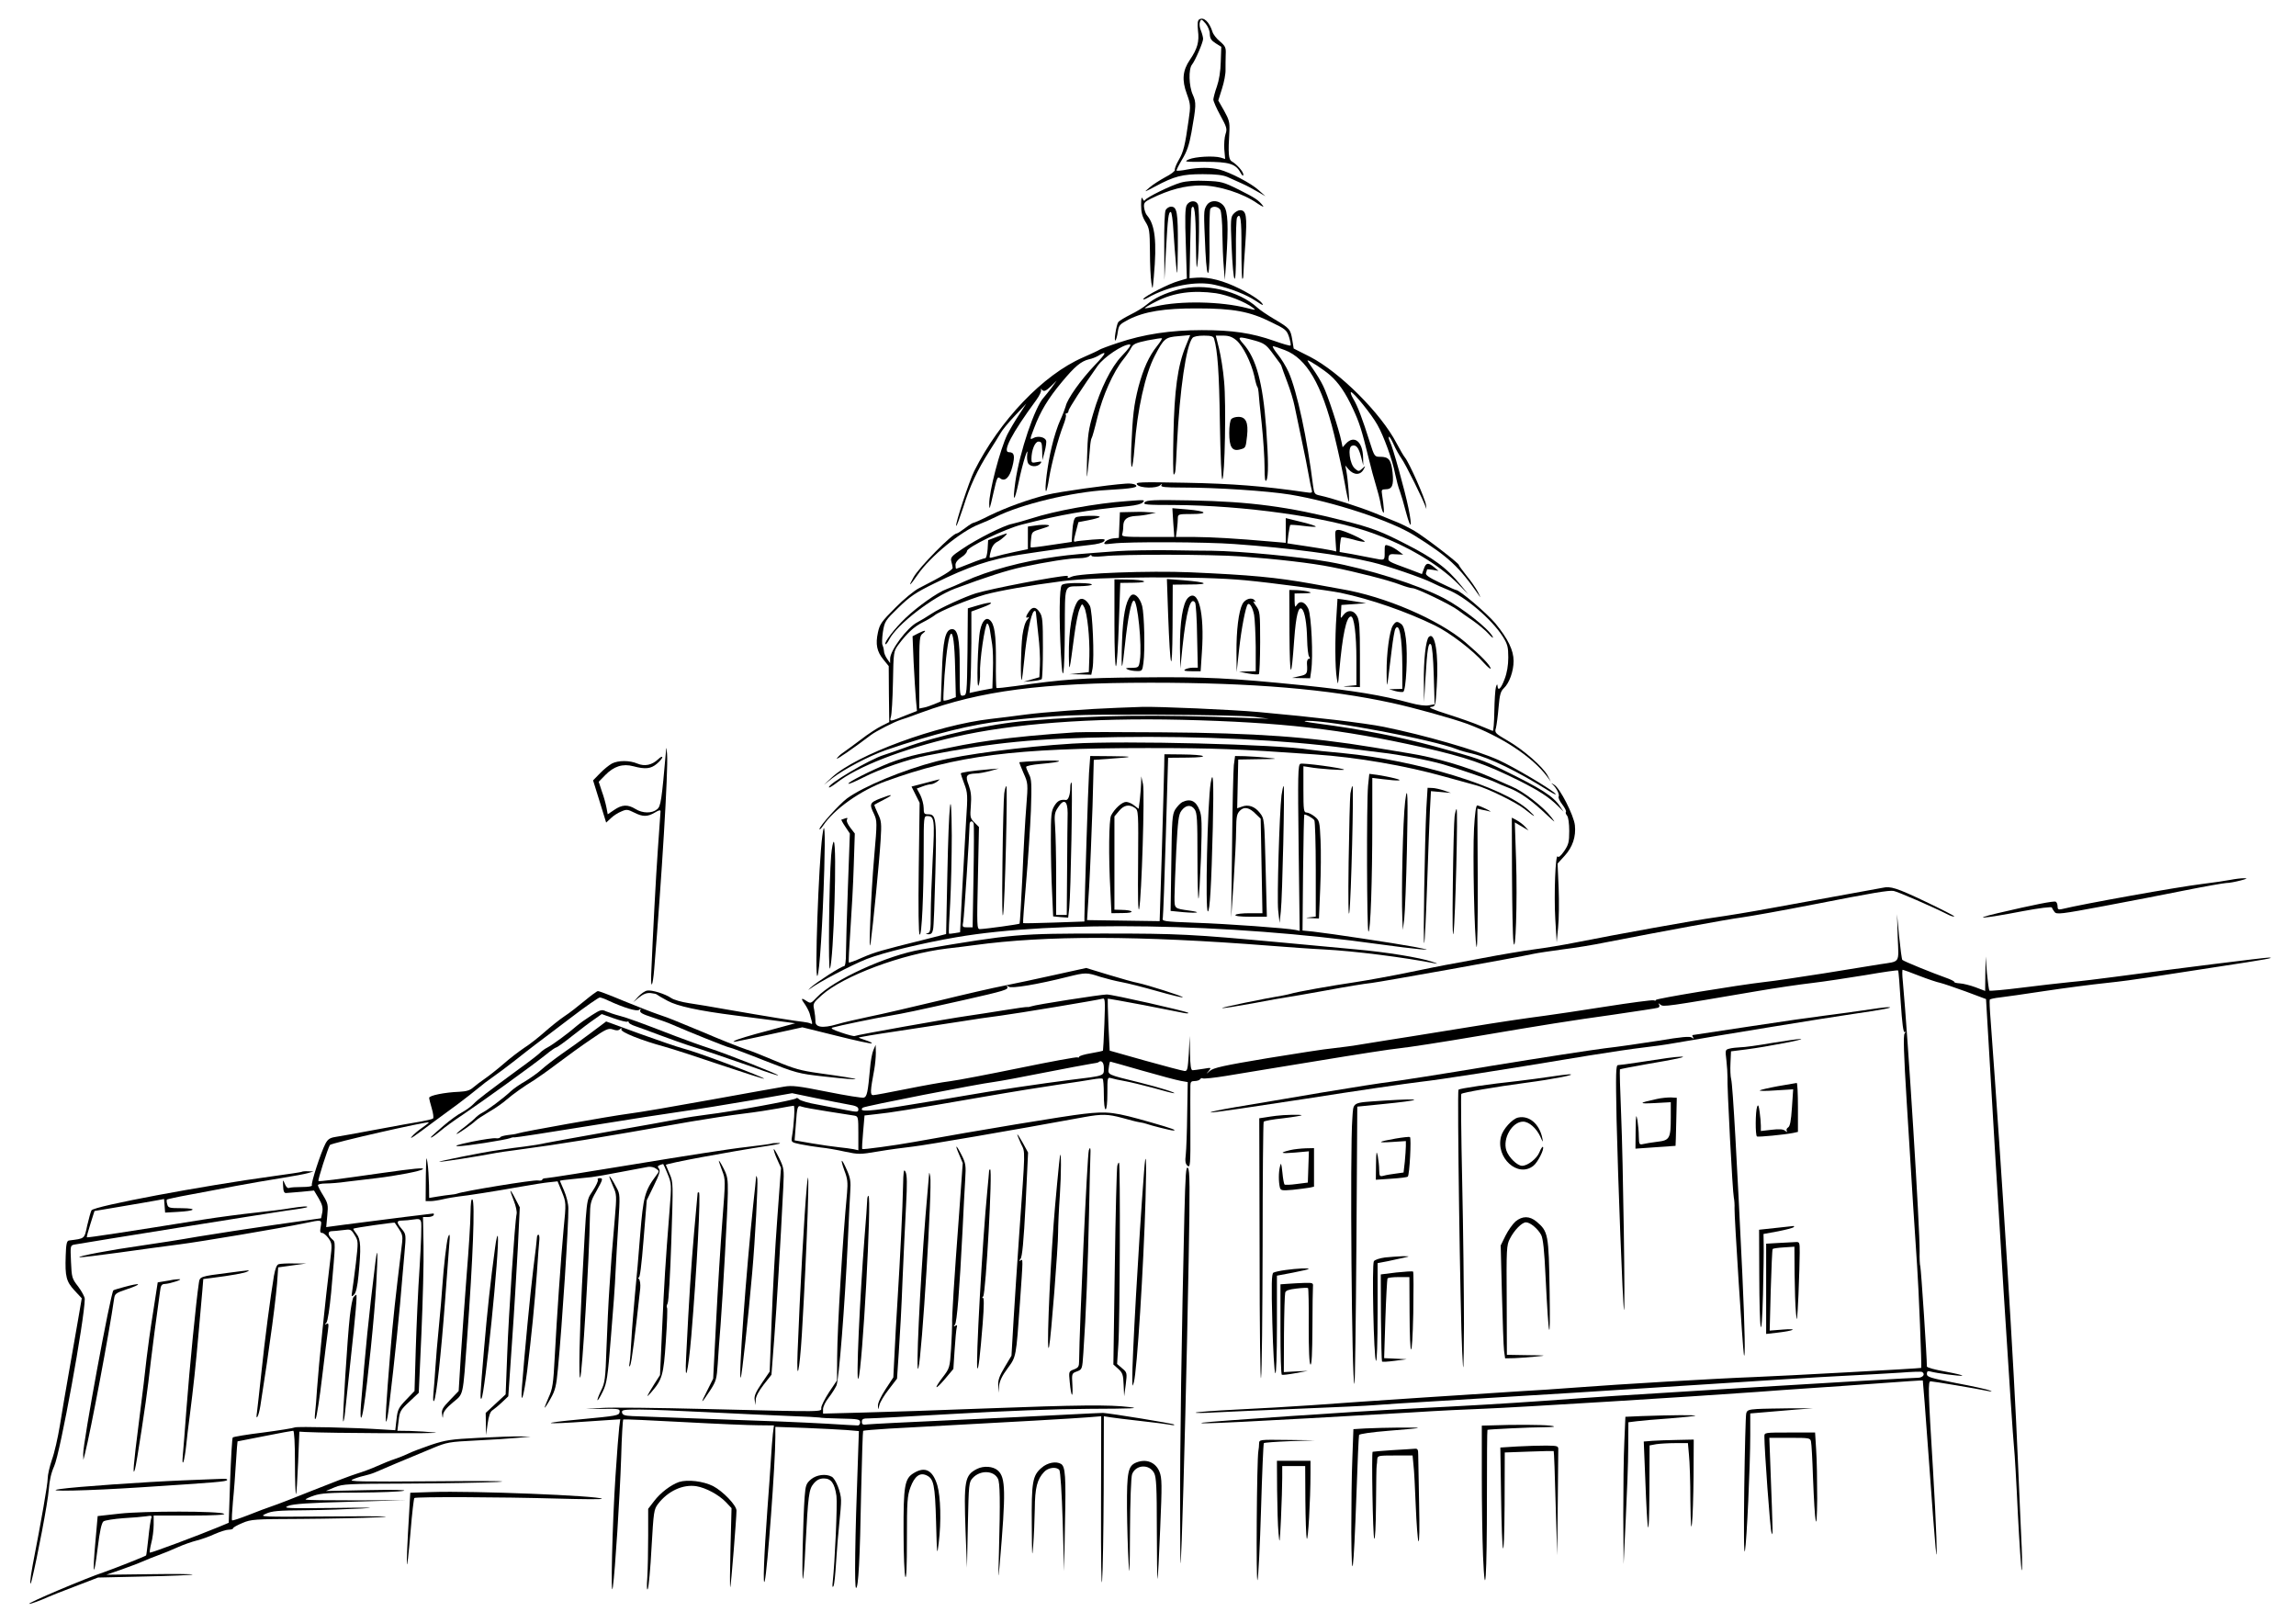 <svg version="1.0" xmlns="http://www.w3.org/2000/svg" width="1300" height="919" viewBox="0 0 1300 919" preserveAspectRatio="xMidYMid meet"><g transform="translate(0,919) scale(.1,-.1)"><path d="M6790 9080 c-9 -6 -11 -23 -7 -63 8 -63 -3 -103 -46 -166 -41 -60 -46 -115 -17 -193 21 -58 22 -67 10 -148 -20 -143 -29 -180 -56 -226 -14 -24 -24 -49 -22 -56 2 -6 -22 -25 -54 -41 -31 -17 -72 -43 -90 -59 -33 -28 -32 -28 32 6 110 59 154 70 270 70 75 0 115 -5 140 -16 19 -9 55 -25 80 -36 25 -11 65 -32 90 -47 l45 -26 -39 35 c-43 39 -158 99 -221 116 -51 13 -118 13 -185 0 -29 -6 -55 -8 -58 -6 -2 3 12 31 31 63 27 44 40 81 53 153 27 153 28 168 8 213 -23 50 -25 146 -5 171 18 22 63 126 63 146 0 8 -5 29 -12 46 -8 17 -10 40 -6 50 7 18 9 17 32 -9 14 -17 24 -41 24 -60 1 -25 8 -36 33 -52 l32 -20 -3 -85 c-1 -53 -10 -106 -22 -140 -11 -30 -19 -63 -20 -73 0 -10 18 -51 40 -91 36 -66 39 -76 29 -105 -6 -18 -9 -57 -7 -86 l5 -55 -26 8 c-41 11 -143 5 -179 -10 -31 -14 -25 -15 90 -14 137 0 175 -11 202 -62 10 -17 15 -21 16 -11 0 17 -35 57 -65 75 -19 10 -22 44 -14 174 2 47 -2 63 -30 113 l-33 58 21 67 c12 37 21 85 20 107 0 22 0 60 1 85 2 40 -1 48 -32 75 -20 16 -39 41 -43 55 -18 56 -49 86 -75 70z"/><path d="M6685 8156 c-56 -16 -191 -82 -202 -99 -4 -7 -9 -3 -14 9 -5 12 -8 0 -8 -36 0 -41 6 -65 24 -95 23 -37 25 -50 26 -170 0 -71 4 -150 8 -175 7 -44 7 -43 14 34 18 199 7 293 -38 346 -8 8 -15 29 -17 45 -3 26 2 32 38 50 105 52 194 75 284 75 100 0 238 -44 320 -102 27 -18 39 -23 30 -12 -25 32 -42 43 -137 91 -87 43 -99 46 -185 49 -60 3 -111 -1 -143 -10z"/><path d="M6719 8028 c-9 -16 -10 -75 -5 -219 l6 -196 -47 -14 c-52 -14 -189 -84 -199 -101 -4 -6 6 -4 22 5 123 69 279 99 384 74 89 -20 176 -55 228 -89 23 -16 42 -27 42 -24 0 15 -54 53 -130 91 -92 46 -176 68 -243 63 l-42 -3 4 195 c2 107 5 198 8 203 16 27 23 -28 24 -191 2 -135 4 -170 9 -127 10 74 12 302 4 333 -8 30 -49 30 -65 0z"/><path d="M6830 8024 c-15 -27 -15 -32 -5 -254 10 -199 27 -150 23 65 -1 88 1 166 5 173 12 18 45 14 57 -7 5 -11 11 -71 11 -133 1 -62 4 -147 8 -188 l6 -75 8 109 c13 199 10 280 -14 310 -28 36 -80 36 -99 0z"/><path d="M6600 8001 c-6 -12 -9 -94 -8 -208 l1 -188 9 170 c10 184 14 215 27 215 5 0 12 -48 15 -107 4 -60 10 -146 15 -193 7 -75 8 -63 10 103 1 195 -4 227 -39 227 -11 0 -24 -9 -30 -19z"/><path d="M6985 7980 c-17 -18 -18 -34 -12 -178 10 -234 26 -259 25 -37 -1 100 2 186 6 193 20 33 26 -11 25 -170 0 -93 2 -172 5 -176 3 -3 6 7 6 21 0 15 5 94 11 176 11 158 6 191 -30 191 -10 0 -26 -9 -36 -20z"/><path d="M6673 7551 c-81 -22 -137 -49 -181 -86 -17 -15 -58 -40 -91 -56 -32 -16 -63 -35 -69 -42 -11 -14 -27 -115 -16 -104 4 4 10 26 13 48 6 38 10 43 61 70 89 45 201 64 390 63 202 0 296 -17 418 -78 81 -39 88 -45 101 -85 7 -23 11 -44 8 -47 -3 -3 -44 9 -92 26 -128 45 -237 61 -410 61 -176 0 -330 -23 -475 -72 -52 -17 -99 -35 -105 -39 -5 -4 -48 -24 -94 -44 -225 -98 -471 -356 -615 -643 -29 -58 -109 -303 -102 -310 3 -3 20 45 40 105 38 122 80 211 148 318 25 39 53 84 62 100 8 16 45 61 81 99 l66 70 -41 -63 c-23 -34 -52 -84 -66 -111 -41 -83 -105 -327 -103 -396 1 -35 2 -32 24 65 20 88 23 94 38 82 27 -21 54 5 69 66 16 62 11 82 -19 82 -40 0 16 107 155 296 18 25 30 50 26 57 -5 9 -3 8 7 -1 10 -10 20 -6 48 20 l34 33 -29 -40 c-16 -21 -36 -46 -44 -55 -50 -52 -137 -309 -161 -477 -17 -121 -6 -121 19 -1 22 106 57 217 48 153 -2 -16 0 -38 5 -47 12 -22 52 -23 69 -3 11 13 8 14 -19 9 -28 -6 -31 -4 -31 17 0 50 20 99 40 99 17 0 20 -7 21 -52 l1 -53 13 49 c7 26 11 55 8 62 -7 20 -47 28 -72 14 -21 -11 -21 -9 4 56 36 96 79 167 157 261 74 89 109 118 154 129 16 3 38 12 49 18 56 34 51 19 -16 -51 -80 -84 -156 -191 -165 -233 -4 -14 -17 -49 -31 -79 -14 -30 -36 -97 -48 -150 -23 -93 -43 -251 -32 -251 3 0 11 33 17 73 14 85 52 226 80 298 11 28 18 55 15 60 -4 5 -1 9 4 9 6 0 11 7 11 14 0 12 82 138 165 255 36 50 142 121 181 121 12 0 -2 -21 -45 -66 -60 -63 -120 -184 -161 -324 -27 -91 -32 -124 -35 -250 -3 -123 -2 -133 5 -65 5 44 10 100 12 125 2 25 6 47 9 50 3 3 18 56 33 119 29 120 89 255 146 326 18 22 38 52 45 66 12 22 26 28 92 42 43 8 80 14 82 12 2 -2 -10 -22 -27 -43 -47 -59 -78 -128 -106 -232 -26 -103 -33 -160 -41 -350 -5 -143 8 -135 19 10 15 209 60 411 114 515 52 100 60 106 135 112 l66 6 -26 -64 c-45 -110 -64 -249 -69 -504 -3 -126 -2 -226 2 -222 10 10 10 9 18 172 16 311 52 559 88 602 6 8 32 13 64 13 41 0 54 -4 58 -17 20 -67 29 -189 33 -476 3 -185 9 -325 14 -320 14 14 22 427 10 553 -5 63 -19 148 -29 188 l-18 72 42 0 c32 0 51 -7 75 -27 37 -32 83 -124 101 -202 6 -31 14 -58 17 -61 3 -3 6 -16 7 -30 1 -14 8 -95 18 -180 9 -85 16 -195 16 -245 0 -62 3 -85 10 -75 13 20 12 119 -1 299 -19 255 -56 392 -129 474 -38 43 -30 45 65 19 50 -14 64 -24 93 -62 18 -25 39 -52 45 -61 7 -8 13 -20 14 -25 1 -5 16 -45 32 -88 17 -44 35 -105 41 -135 6 -31 24 -117 40 -191 16 -74 34 -164 40 -200 6 -36 14 -73 17 -84 5 -17 1 -18 -38 -12 -233 34 -410 48 -674 53 -267 5 -289 4 -276 -11 16 -20 110 -22 130 -3 11 10 13 10 7 0 -6 -10 20 -13 116 -13 198 0 483 -19 613 -40 247 -41 568 -147 703 -231 194 -121 253 -176 370 -345 7 -11 3 0 -9 23 -12 23 -42 66 -66 95 -23 29 -43 56 -43 60 0 10 -198 162 -255 195 -28 16 -70 37 -95 47 -25 10 -83 34 -130 53 -82 33 -241 84 -307 98 -29 6 -32 10 -38 53 -33 267 -91 538 -139 646 -14 31 -42 77 -62 101 -20 25 -32 45 -26 45 6 0 36 -10 67 -22 123 -47 209 -194 279 -478 25 -102 52 -228 61 -280 9 -52 19 -97 22 -100 6 -5 -5 127 -14 175 l-6 30 19 -22 c30 -34 67 -34 85 0 12 21 11 22 -8 4 -19 -17 -21 -17 -41 0 -30 25 -42 120 -18 129 24 9 39 -9 53 -64 l12 -47 -1 45 c-2 90 -50 129 -97 79 l-19 -21 -7 34 c-13 65 -78 264 -103 313 -13 28 -40 71 -59 98 -19 26 -32 47 -29 47 11 0 90 -52 126 -83 49 -43 88 -99 131 -192 36 -78 48 -114 90 -285 11 -47 29 -112 39 -145 10 -33 22 -78 26 -100 3 -22 10 -47 15 -55 8 -14 6 25 -6 103 -4 23 -1 27 19 27 39 0 48 22 41 94 -8 73 -21 90 -70 90 -32 0 -33 1 -60 86 -40 127 -68 202 -93 243 -12 20 -17 37 -12 37 14 0 117 -127 149 -185 36 -63 86 -201 101 -280 7 -33 18 -76 26 -95 7 -19 23 -73 35 -120 28 -104 37 -90 14 23 -20 99 -89 347 -105 377 -6 12 -9 24 -6 27 3 4 15 -16 27 -43 12 -27 32 -62 44 -79 23 -31 129 -245 139 -280 3 -11 3 -4 0 17 -5 36 -95 239 -119 268 -7 8 -28 44 -47 80 -89 171 -322 403 -490 490 l-93 47 -8 49 c-10 61 -15 66 -101 117 -39 23 -82 52 -96 65 -105 97 -302 142 -447 103z m212 -21 c66 -10 166 -49 210 -83 18 -14 15 -14 -35 -1 -146 38 -377 42 -515 10 -33 -8 -61 -13 -63 -11 -2 2 28 20 66 39 99 50 207 64 337 46z"/><path d="M6972 6818 c-7 -7 -12 -40 -12 -79 0 -79 16 -105 59 -94 35 9 34 8 42 78 8 75 -7 107 -49 107 -16 0 -33 -5 -40 -12z"/><path d="M6375 6452 c-103 -7 -378 -46 -447 -63 -107 -27 -229 -71 -326 -118 -45 -23 -86 -41 -91 -41 -4 0 -25 -13 -47 -30 -21 -16 -42 -30 -47 -30 -25 -1 -214 -192 -245 -249 -32 -57 -22 -51 23 14 70 103 247 248 349 287 26 10 69 29 95 42 141 71 432 141 631 152 144 8 179 15 159 29 -8 6 -32 9 -54 7z"/><path d="M6380 6353 c-171 -12 -408 -55 -540 -98 -41 -13 -91 -27 -110 -31 -47 -9 -200 -86 -282 -142 -59 -39 -67 -48 -62 -69 4 -13 7 -30 8 -37 1 -13 -59 -49 -189 -115 -28 -14 -88 -63 -136 -112 -77 -77 -88 -92 -98 -139 -15 -68 -6 -109 31 -154 l30 -37 1 -158 2 -159 -44 -22 c-23 -11 -77 -46 -118 -78 -42 -31 -87 -65 -101 -74 -14 -9 -29 -24 -34 -32 -7 -12 92 56 192 132 30 23 135 76 170 87 14 4 66 22 116 41 335 123 684 169 1299 169 577 0 1006 -36 1368 -115 128 -28 339 -87 422 -117 197 -73 369 -186 454 -298 l22 -30 -18 34 c-27 50 -138 147 -225 197 -74 43 -76 46 -68 73 4 16 11 68 15 117 6 72 12 91 30 108 31 29 55 97 55 154 0 61 -32 126 -104 214 -48 57 -202 188 -222 188 -4 0 -45 18 -91 41 -63 30 -83 44 -79 55 3 9 6 17 6 20 0 2 15 1 33 -2 l32 -6 -25 21 c-34 28 -46 26 -58 -9 l-11 -30 -68 26 c-125 46 -124 45 -121 68 3 18 9 21 43 18 l40 -2 -25 19 c-14 11 -37 25 -52 30 -28 10 -28 10 -28 -35 0 -49 3 -48 -71 -33 -30 6 -83 16 -119 23 l-65 11 2 39 c2 22 5 41 8 44 2 3 32 -3 66 -12 33 -10 63 -15 66 -13 7 8 -122 67 -147 67 -21 0 -22 -3 -18 -61 l4 -61 -25 6 c-14 3 -77 14 -139 23 l-113 17 6 51 c4 27 9 52 10 53 2 2 35 0 74 -5 39 -5 71 -7 71 -4 0 4 -38 16 -85 27 l-85 21 0 -70 0 -70 -82 7 c-205 18 -331 25 -431 26 l-109 0 6 43 c3 23 5 52 5 65 1 21 5 22 78 22 101 0 85 17 -26 26 l-83 7 5 -81 6 -82 -151 0 c-133 0 -149 2 -144 16 3 9 6 28 6 44 0 39 20 56 71 59 24 1 60 6 79 11 l35 8 -40 2 c-41 3 -51 3 -122 1 l-42 -1 -3 -72 -3 -73 -32 -3 c-17 -2 -37 -10 -45 -19 -12 -15 -8 -16 43 -10 88 11 530 9 689 -3 309 -22 604 -61 775 -102 94 -22 288 -89 344 -117 21 -11 60 -28 87 -39 97 -37 251 -168 313 -266 27 -43 31 -59 31 -118 0 -44 -7 -87 -21 -123 -20 -54 -38 -71 -40 -37 -1 11 -4 9 -9 -8 -4 -14 -8 -76 -9 -138 -1 -63 -5 -112 -9 -110 -4 2 -37 15 -73 30 -35 15 -118 44 -184 65 -82 26 -112 39 -93 41 26 3 26 3 33 116 12 182 -10 314 -45 280 -17 -17 -30 -133 -28 -259 l1 -110 8 135 c10 169 17 206 31 192 7 -7 13 -75 16 -175 l5 -164 -32 -6 c-20 -4 -60 1 -104 13 -161 44 -326 71 -607 100 -418 42 -551 49 -930 45 -326 -3 -425 -10 -700 -49 -57 -8 -106 -13 -108 -11 -2 2 -4 70 -3 151 1 153 -8 212 -35 234 -21 18 -43 -5 -54 -56 -14 -62 -22 -344 -9 -314 5 14 9 43 8 65 -4 68 28 285 41 285 5 0 12 -17 15 -37 3 -21 9 -58 13 -83 4 -25 6 -91 4 -146 l-3 -101 -32 -6 c-18 -3 -47 -9 -65 -13 l-32 -7 4 54 c3 30 5 133 6 230 l0 177 62 23 c76 28 61 37 -21 13 l-61 -18 -2 -246 c-3 -239 -4 -245 -24 -248 -20 -3 -20 1 -20 150 1 175 -11 231 -47 226 -35 -5 -48 -65 -54 -246 l-6 -163 -36 -15 c-20 -8 -47 -18 -61 -20 l-25 -5 0 205 c0 193 1 206 20 220 26 20 12 20 -27 0 l-31 -16 6 -147 c4 -80 10 -175 13 -211 l6 -65 -59 -23 c-96 -39 -97 -39 -89 -11 5 13 10 102 12 198 3 170 4 174 30 210 50 67 89 103 139 128 28 14 57 32 66 39 26 23 195 92 287 118 81 22 244 51 437 76 200 26 786 29 1035 5 150 -14 470 -57 540 -71 171 -36 373 -106 535 -185 84 -41 213 -139 277 -212 21 -23 38 -37 38 -32 -1 18 -53 72 -143 149 -152 129 -456 260 -702 301 -44 8 -118 21 -165 30 -207 37 -349 50 -690 65 -231 10 -633 -5 -673 -25 -15 -7 -25 -9 -22 -4 4 5 1 9 -4 9 -52 0 -432 -73 -516 -99 -61 -19 -202 -83 -250 -115 -27 -18 -64 -40 -81 -49 -57 -29 -154 -159 -154 -206 l0 -25 -17 24 c-10 14 -18 34 -18 45 -1 12 -5 26 -8 33 -4 6 -3 39 2 74 10 61 13 65 88 138 66 64 97 85 203 137 195 96 317 137 485 163 122 19 336 49 397 55 40 4 72 12 79 21 11 13 3 14 -67 9 -43 -4 -85 -8 -91 -10 -16 -5 -16 -2 0 59 l13 50 57 11 c31 6 60 14 63 18 11 11 -119 8 -135 -2 -10 -6 -16 -32 -19 -74 l-4 -65 -115 -17 c-63 -10 -115 -16 -117 -14 -1 2 -1 23 2 47 4 42 5 42 61 59 43 13 50 18 32 21 -13 2 -44 1 -68 -3 l-43 -6 0 -64 0 -64 -77 -16 c-43 -9 -91 -21 -107 -26 -16 -5 -31 -8 -32 -6 -2 2 1 20 7 40 6 24 19 42 38 51 24 13 60 46 50 46 -2 0 -26 -9 -54 -19 l-50 -19 -3 -51 c-2 -28 -8 -51 -13 -51 -6 0 -44 -13 -86 -30 -41 -16 -76 -30 -79 -30 -2 0 -4 10 -4 23 1 14 13 29 33 42 18 11 32 27 32 35 0 22 215 126 310 150 226 58 366 82 607 105 39 4 72 12 79 21 12 15 14 15 -91 7z m-972 -944 l4 -166 -33 -12 c-18 -6 -34 -9 -37 -7 -2 3 1 67 6 143 23 295 54 317 60 42z"/><path d="M6481 6346 c-11 -13 9 -15 166 -15 394 -2 866 -68 1115 -156 203 -72 385 -180 497 -294 l55 -56 -42 51 c-81 100 -154 154 -328 242 -125 64 -184 86 -331 123 -319 81 -531 109 -869 116 -214 4 -252 2 -263 -11z"/><path d="M6330 6070 c-206 -15 -266 -20 -345 -31 -195 -26 -389 -79 -525 -141 -36 -17 -81 -36 -100 -43 -51 -18 -165 -99 -233 -164 -61 -58 -123 -139 -114 -148 3 -3 13 9 22 27 43 84 247 241 373 288 180 67 293 103 381 122 135 29 268 50 322 50 25 0 50 5 57 12 7 7 12 8 12 2 0 -6 24 -7 68 -3 101 12 607 11 777 -1 203 -15 400 -37 518 -61 132 -26 321 -74 385 -99 29 -11 60 -20 70 -20 23 0 216 -93 257 -124 17 -13 55 -40 85 -60 30 -21 70 -54 88 -74 19 -21 29 -28 24 -17 -23 46 -173 164 -278 219 -146 76 -426 165 -649 205 -164 29 -502 61 -663 63 -31 0 -140 1 -242 3 -102 1 -232 -1 -290 -5z"/><path d="M6310 5658 c0 -151 4 -247 9 -239 5 8 12 117 16 242 l8 229 76 1 c98 1 66 17 -36 18 l-73 1 0 -252z"/><path d="M6614 5709 c12 -319 23 -354 25 -71 l1 242 98 1 c117 0 98 13 -37 24 l-94 7 7 -203z"/><path d="M6012 5878 c-14 -14 -16 -186 -5 -393 10 -191 21 -118 22 146 1 254 -4 238 79 240 95 2 100 17 7 18 -59 1 -95 -3 -103 -11z"/><path d="M7301 5603 c2 -262 10 -272 27 -32 10 135 24 191 44 171 16 -16 27 -81 29 -172 1 -47 6 -91 11 -97 7 -9 7 -13 -2 -13 -6 0 -11 -12 -10 -27 4 -57 1 -62 -42 -71 l-43 -10 51 -1 52 -1 6 43 c12 81 1 309 -16 350 -19 41 -49 50 -67 20 -8 -14 -10 -9 -11 25 l0 42 53 1 c41 1 47 3 27 9 -14 4 -44 8 -67 9 l-43 1 1 -247z"/><path d="M6401 5816 c-28 -33 -43 -115 -48 -256 -3 -80 -3 -143 0 -140 3 3 10 55 16 115 17 159 36 255 51 255 21 0 47 -255 34 -339 -6 -40 -7 -41 -48 -42 -32 0 -37 -2 -21 -9 11 -5 34 -9 51 -9 30 -1 32 1 38 45 10 74 5 275 -7 323 -14 52 -47 80 -66 57z"/><path d="M6726 5805 c-29 -30 -46 -137 -45 -284 l2 -116 12 120 c22 206 46 292 72 253 4 -7 10 -93 11 -190 l4 -178 -29 0 c-15 0 -35 -5 -43 -10 -11 -7 0 -10 37 -10 l51 0 7 106 c16 227 -20 367 -79 309z"/><path d="M6103 5788 c-32 -43 -53 -169 -51 -313 1 -101 3 -93 31 120 8 61 21 126 29 145 14 35 15 35 27 12 17 -33 32 -174 29 -277 l-3 -90 -55 -6 -55 -6 62 -1 62 -2 7 35 c11 61 0 327 -15 355 -22 40 -50 51 -68 28z"/><path d="M7035 5771 c-22 -43 -35 -150 -34 -276 l1 -110 14 130 c13 118 37 241 49 254 11 10 28 -19 36 -61 4 -24 8 -105 9 -180 l0 -138 -47 -1 -48 -2 53 -10 c29 -5 56 -7 60 -3 3 4 7 85 7 181 0 167 -1 174 -24 206 -13 17 -18 28 -11 24 9 -5 11 -4 6 3 -14 24 -55 13 -71 -17z"/><path d="M7567 5703 c-9 -125 -8 -295 2 -353 7 -43 7 -41 14 40 18 205 40 310 66 310 18 0 31 -101 31 -245 l0 -144 -42 -4 c-41 -3 -41 -4 10 -5 l52 -2 0 185 c0 147 -3 192 -15 215 -19 37 -55 40 -79 8 -16 -23 -16 -22 -13 17 l2 40 70 5 70 5 -50 8 c-27 4 -64 10 -81 13 l-31 4 -6 -97z"/><path d="M5826 5728 c-19 -27 -21 -42 -3 -32 6 4 4 -2 -6 -14 -12 -12 -22 -47 -28 -89 -9 -71 -12 -260 -4 -252 2 3 9 56 15 119 12 128 37 255 54 269 7 6 11 2 12 -12 1 -12 7 -67 13 -122 7 -55 11 -132 9 -170 l-3 -69 -45 -13 -45 -13 48 4 c26 2 51 7 55 11 4 4 7 84 7 179 0 148 -2 176 -18 199 -21 33 -41 34 -61 5z"/><path d="M7886 5648 c-19 -31 -36 -159 -35 -266 1 -83 2 -85 9 -32 4 30 13 103 20 162 7 58 16 112 21 119 22 37 38 -49 39 -213 l0 -128 -37 -1 -38 -1 34 -10 c18 -5 39 -7 46 -5 16 7 27 211 15 302 -6 47 -14 73 -26 82 -24 18 -31 16 -48 -9z"/><path d="M6330 5183 c-166 -6 -421 -25 -520 -38 -58 -8 -148 -19 -200 -25 -306 -35 -760 -202 -900 -331 l-45 -42 47 37 c67 52 209 126 303 159 269 92 495 148 670 166 329 34 385 36 850 35 270 -1 517 -6 565 -12 l85 -11 -110 4 c-545 21 -858 17 -1263 -16 -201 -16 -514 -86 -692 -153 -36 -13 -87 -31 -115 -40 -78 -23 -325 -169 -311 -184 3 -2 22 10 43 26 117 92 371 191 673 261 321 74 766 108 1280 96 567 -14 902 -52 1365 -156 243 -55 354 -93 549 -190 111 -56 166 -92 215 -140 l34 -34 -21 31 c-39 57 -104 99 -317 203 -122 60 -153 70 -390 135 -211 57 -404 95 -665 130 -70 9 -90 14 -59 15 131 3 713 -107 849 -161 14 -6 52 -17 84 -24 103 -25 263 -103 436 -212 31 -19 46 -25 35 -14 -28 28 -236 151 -320 189 -127 57 -419 141 -650 188 -109 22 -389 55 -710 84 -140 13 -573 32 -660 29 -33 -1 -94 -3 -135 -5z"/><path d="M6090 5044 c-186 -12 -352 -28 -473 -45 -126 -18 -175 -27 -417 -79 -47 -10 -120 -32 -163 -49 -102 -41 -241 -111 -233 -118 3 -3 40 13 83 35 93 48 258 105 363 125 377 74 611 97 1075 104 473 7 954 -16 1300 -63 61 -8 151 -19 200 -25 97 -11 257 -41 345 -66 72 -20 273 -89 296 -101 11 -6 45 -20 78 -33 62 -24 128 -70 215 -153 48 -45 51 -47 25 -13 -42 56 -156 145 -222 173 -31 14 -86 38 -122 54 -134 59 -315 112 -460 135 -47 8 -139 23 -205 34 -366 60 -662 81 -1190 85 -242 2 -465 2 -495 0z"/><path d="M6070 4980 c-277 -17 -614 -61 -767 -100 -190 -49 -413 -142 -507 -210 -45 -34 -156 -157 -156 -174 0 -6 9 3 20 19 61 93 212 200 355 252 401 146 730 188 1480 188 384 0 510 -5 950 -36 238 -16 515 -64 735 -126 69 -19 149 -41 178 -49 64 -17 223 -95 271 -132 63 -51 76 -55 26 -9 -145 134 -634 283 -1050 323 -88 8 -173 17 -190 20 -181 30 -1048 52 -1345 34z"/><path d="M3772 4950 c-26 -294 -30 -325 -52 -342 -29 -24 -82 -23 -122 2 -44 27 -76 25 -120 -5 l-37 -25 -7 37 c-4 21 -15 63 -26 92 l-18 55 37 38 c49 50 99 66 159 50 67 -18 99 -15 133 14 17 14 31 31 31 37 0 6 -11 1 -23 -11 -36 -34 -77 -42 -118 -25 -44 19 -109 19 -145 0 -16 -9 -46 -33 -67 -55 l-39 -40 37 -119 37 -120 27 25 c14 14 41 31 59 38 29 13 36 12 72 -6 49 -25 76 -25 118 0 21 13 32 16 32 7 0 -6 -7 -102 -15 -212 -12 -170 -28 -476 -38 -712 -3 -89 9 -68 17 29 42 509 80 1127 73 1218 -2 30 -4 44 -5 30z"/><path d="M6592 4863 c-4 -185 -25 -888 -26 -888 0 0 -93 1 -206 3 l-205 3 12 192 c6 106 14 310 19 454 l7 261 96 7 c135 9 135 13 0 14 l-116 1 -7 -97 c-5 -76 -24 -672 -26 -814 l0 -26 -172 -6 c-95 -3 -173 -5 -175 -3 -2 1 6 106 17 232 11 126 23 308 27 404 5 152 4 180 -11 207 -9 18 -16 36 -16 41 0 6 36 13 81 17 136 12 142 23 9 18 -69 -3 -126 -7 -128 -8 -2 -1 9 -29 23 -61 26 -58 26 -60 16 -189 -6 -71 -16 -249 -22 -395 -7 -146 -14 -267 -16 -269 -3 -4 -191 -30 -225 -31 -17 0 -17 18 -11 289 l6 289 -26 26 c-24 24 -25 30 -20 95 4 52 1 79 -12 116 -21 53 -14 64 40 66 17 0 53 7 80 14 l50 14 -50 -4 c-107 -9 -165 -18 -165 -24 0 -3 9 -30 20 -59 19 -50 20 -63 10 -210 -5 -87 -15 -263 -22 -394 l-12 -236 -31 -5 c-16 -3 -31 -4 -32 -3 -2 2 1 79 7 172 5 93 9 266 9 384 -2 320 -17 186 -25 -222 l-7 -336 -121 -31 c-246 -61 -281 -71 -353 -102 -40 -18 -75 -31 -77 -28 -2 2 2 85 9 184 7 99 16 262 19 363 l6 183 -26 34 c-15 20 -23 39 -18 46 5 9 2 10 -10 6 -10 -4 -20 -7 -22 -7 -2 0 7 -18 22 -40 l26 -39 -11 -303 c-6 -167 -11 -336 -11 -375 0 -45 -4 -73 -11 -73 -15 0 -155 -90 -188 -120 -15 -14 -18 -18 -6 -9 48 37 233 134 323 170 93 36 314 90 507 123 559 96 1539 80 2390 -39 94 -13 199 -26 235 -29 57 -5 53 -3 -35 14 -108 20 -472 75 -570 86 l-60 6 3 327 c2 179 5 327 7 329 5 5 49 -19 57 -32 4 -6 8 -131 8 -278 l0 -267 -32 -4 c-29 -3 -28 -4 8 -5 l42 -2 7 167 c4 92 5 217 2 277 -5 106 -6 111 -33 133 -16 13 -37 23 -46 23 -16 0 -18 13 -18 131 l0 131 33 -5 c52 -10 202 -20 197 -14 -9 9 -231 39 -247 33 -14 -6 -15 -61 -10 -476 l6 -470 -22 5 c-45 10 -389 35 -570 41 -184 7 -188 8 -183 28 2 12 10 220 17 464 l13 442 110 1 c136 1 106 17 -35 18 l-96 1 -1 -57z m-1079 -335 c2 -7 2 -142 -1 -300 l-5 -288 -30 0 c-28 0 -29 2 -23 33 5 27 35 491 36 550 0 20 16 23 23 5z"/><path d="M6986 4858 c-3 -29 -8 -235 -10 -458 l-5 -405 14 205 c7 113 14 244 14 293 1 74 4 90 22 108 24 24 53 18 90 -20 l27 -26 5 -267 5 -268 -74 0 c-40 0 -76 -4 -79 -10 -4 -6 27 -10 86 -10 l92 0 -7 277 c-7 275 -7 278 -32 310 -28 37 -66 51 -103 36 l-26 -9 3 138 3 138 117 2 c110 1 113 2 47 8 -38 4 -95 8 -126 9 l-56 1 -7 -52z"/><path d="M7746 4742 c-9 -100 -7 -820 2 -826 12 -7 22 292 22 614 l0 256 58 -7 c93 -12 126 -9 67 5 -27 7 -71 15 -96 19 l-46 6 -7 -67z"/><path d="M6461 4755 c-1 -22 -4 -63 -7 -92 l-7 -52 -25 19 c-13 11 -34 20 -46 20 -23 0 -65 -38 -85 -77 -12 -24 -15 -226 -4 -425 l6 -128 66 1 c71 0 60 17 -11 18 l-38 1 0 264 0 264 26 31 c28 34 58 39 90 17 20 -14 20 -22 18 -313 -2 -187 0 -283 6 -258 14 65 32 654 22 705 l-10 45 -1 -40z"/><path d="M6855 4758 c-18 -109 -32 -728 -16 -728 11 0 20 147 28 478 6 260 2 332 -12 250z"/><path d="M5238 4757 l-77 -20 23 -46 23 -46 -5 -368 c-3 -232 -1 -372 5 -378 12 -12 23 224 23 489 0 171 1 182 19 182 42 0 44 -17 32 -243 -6 -116 -11 -258 -11 -314 0 -88 -2 -102 -17 -106 -14 -4 -14 -5 3 -6 16 -1 23 6 27 27 4 15 9 158 13 317 8 314 5 335 -41 335 -22 0 -25 4 -25 35 0 20 -9 53 -19 74 l-20 37 33 12 c18 7 39 12 47 12 8 0 24 7 35 15 10 8 17 14 14 13 -3 0 -40 -10 -82 -21z"/><path d="M6060 4733 c0 -41 -11 -73 -24 -72 -32 4 -48 -4 -66 -33 -18 -29 -20 -51 -20 -194 0 -88 3 -222 7 -297 l6 -135 42 -4 43 -3 6 55 c9 84 20 710 13 710 -4 0 -7 -12 -7 -27z m-15 -146 c-1 -31 -2 -174 -3 -317 l-2 -260 -30 0 -30 0 0 213 c0 118 -3 247 -6 288 -5 64 -3 79 16 107 33 53 55 40 55 -31z"/><path d="M8791 4749 c22 -20 41 -58 34 -69 -3 -6 6 -26 21 -45 15 -20 24 -38 20 -42 -3 -3 0 -13 7 -21 7 -9 12 -44 12 -87 0 -63 -4 -77 -29 -114 -18 -26 -32 -38 -36 -30 -13 20 -22 -216 -14 -353 l8 -133 8 85 c5 47 6 147 3 223 l-6 138 40 44 c45 49 65 109 58 173 -6 56 -85 211 -117 229 -17 11 -20 11 -9 2z"/><path d="M5686 4698 c-3 -24 -8 -200 -10 -393 -3 -220 -1 -328 4 -290 10 68 26 725 18 725 -3 0 -9 -19 -12 -42z"/><path d="M7256 4688 c-12 -105 -26 -580 -19 -651 l8 -72 7 65 c9 81 23 710 16 710 -3 0 -8 -24 -12 -52z"/><path d="M7646 4698 c-3 -24 -7 -198 -10 -388 -3 -217 -1 -323 4 -285 10 69 26 715 18 715 -3 0 -8 -19 -12 -42z"/><path d="M8076 4613 c-9 -186 -19 -769 -12 -762 3 3 10 147 16 320 6 173 13 365 16 427 l6 113 57 -5 56 -5 -40 14 c-22 7 -52 14 -66 14 l-26 1 -7 -117z"/><path d="M7956 4653 c-13 -109 -22 -513 -16 -663 l3 -65 8 65 c4 36 11 210 15 388 7 301 4 387 -10 275z"/><path d="M4983 4669 c-59 -23 -62 -31 -34 -88 17 -38 18 -45 1 -237 -19 -214 -34 -593 -20 -489 13 95 49 460 56 577 6 97 5 110 -16 153 -12 25 -21 48 -19 49 2 2 27 15 54 29 60 31 50 34 -22 6z"/><path d="M6694 4649 c-11 -6 -29 -25 -40 -42 -17 -29 -19 -59 -22 -303 l-4 -271 72 -7 c83 -7 107 -1 33 9 -85 12 -83 10 -83 78 0 34 5 152 10 262 9 168 13 204 29 225 24 33 55 37 75 8 14 -19 16 -59 16 -267 0 -134 3 -242 6 -238 3 3 9 108 14 234 6 192 5 234 -8 266 -20 53 -52 68 -98 46z"/><path d="M8346 4500 c-8 -148 2 -617 14 -670 5 -19 8 149 7 373 l-2 409 25 -6 c14 -2 34 -7 45 -10 11 -4 2 3 -20 14 -22 11 -45 20 -51 20 -7 0 -13 -46 -18 -130z"/><path d="M8236 4568 c-3 -24 -8 -196 -10 -383 -3 -217 -1 -316 4 -275 10 75 26 700 17 700 -2 0 -8 -19 -11 -42z"/><path d="M8561 4238 c1 -178 4 -348 8 -378 12 -98 23 231 15 463 l-7 211 39 -23 39 -23 -20 22 c-11 12 -32 28 -47 36 l-28 15 1 -323z"/><path d="M4656 4458 c-21 -160 -44 -809 -28 -793 12 12 30 296 39 603 6 217 2 289 -11 190z"/><path d="M4706 4347 c-12 -149 -17 -664 -7 -640 21 46 41 705 22 717 -4 3 -11 -32 -15 -77z"/><path d="M12630 4209 c-25 -5 -99 -16 -165 -24 -132 -16 -670 -112 -792 -142 -18 -4 -23 -1 -23 15 0 12 -4 23 -10 27 -10 6 -125 -17 -330 -65 -157 -37 -79 -31 145 12 92 17 161 26 163 20 1 -5 8 -16 15 -25 11 -15 37 -12 277 33 146 27 355 68 465 90 110 22 214 40 230 41 17 0 53 7 80 14 39 10 43 13 20 13 -16 0 -50 -4 -75 -9z"/><path d="M10660 4164 c-16 -3 -230 -42 -620 -113 -124 -23 -272 -47 -330 -55 -104 -14 -549 -94 -790 -142 -69 -14 -174 -31 -235 -39 -60 -8 -191 -30 -290 -49 -99 -19 -193 -36 -210 -39 -16 -3 -108 -21 -204 -41 -96 -20 -233 -45 -305 -56 -136 -20 -338 -56 -368 -66 -10 -3 -30 -7 -45 -10 -100 -16 -355 -69 -343 -71 8 -2 87 11 175 27 88 17 174 32 190 34 17 2 118 20 225 39 107 20 222 39 255 42 57 7 830 145 918 165 23 5 97 16 164 25 67 8 178 26 245 40 322 63 698 132 763 140 52 7 253 43 415 75 331 65 426 81 452 76 25 -5 217 -88 306 -133 17 -9 34 -14 37 -11 3 2 -73 41 -168 86 -158 75 -193 86 -237 76z"/><path d="M10745 3883 c6 -150 16 -134 -100 -152 -38 -6 -180 -29 -315 -51 -135 -21 -285 -44 -335 -49 -163 -19 -624 -95 -619 -102 2 -4 -4 -5 -14 -2 -10 2 -132 -14 -272 -36 -140 -22 -293 -45 -340 -51 -122 -16 -263 -37 -440 -66 -85 -14 -225 -36 -310 -50 -85 -13 -207 -33 -270 -43 -63 -11 -146 -22 -185 -26 -38 -3 -205 -29 -370 -56 -251 -42 -304 -54 -325 -72 -23 -20 -23 -20 -7 -1 17 21 17 21 -30 13 -27 -4 -54 -8 -60 -8 -10 -1 -14 26 -15 97 l-2 97 -5 -100 c-6 -91 -8 -100 -25 -98 -11 1 -110 27 -221 58 l-202 57 -7 145 c-3 81 -5 147 -4 149 2 1 93 -15 203 -36 110 -22 213 -42 229 -45 16 -3 27 -3 24 1 -9 9 -429 104 -461 104 -32 0 -405 -58 -427 -67 -8 -3 -19 -5 -23 -4 -5 1 -64 -7 -130 -18 -67 -11 -160 -25 -207 -32 -108 -15 -631 -108 -640 -114 -4 -3 -38 6 -76 19 -51 17 -64 25 -49 29 34 10 245 54 325 67 81 14 139 26 420 89 226 51 252 59 243 74 -5 9 -3 9 8 1 15 -12 164 13 335 56 101 25 107 25 183 0 33 -10 88 -24 121 -30 34 -6 124 -29 202 -51 77 -22 143 -38 145 -35 5 5 -203 71 -257 82 -19 3 -92 24 -162 45 l-128 39 -177 -39 c-98 -22 -226 -49 -286 -61 -59 -11 -228 -50 -375 -86 -147 -35 -321 -76 -387 -89 -66 -14 -150 -33 -187 -44 -82 -24 -124 -17 -121 20 0 13 -3 41 -7 62 -8 36 -6 39 43 83 122 109 453 233 708 264 46 5 116 14 154 19 409 56 931 55 1675 -3 102 -8 239 -18 305 -21 174 -9 457 -45 635 -80 14 -3 5 2 -20 10 -71 24 -261 55 -430 70 -85 8 -274 25 -420 39 -511 47 -587 51 -1005 51 -489 0 -514 -2 -1036 -90 -197 -33 -501 -172 -595 -272 -33 -35 -34 -35 -59 -19 -30 20 -32 13 -6 -22 10 -15 21 -37 25 -49 3 -13 9 -33 12 -44 4 -15 3 -19 -5 -14 -7 4 -26 8 -44 10 -35 3 -208 31 -432 70 -77 14 -174 30 -215 36 -41 6 -86 19 -100 29 -33 23 -110 47 -136 42 -12 -2 -34 -17 -50 -34 l-29 -32 34 28 c24 19 43 26 65 24 17 -2 33 -5 36 -9 3 -3 30 -19 60 -35 55 -30 173 -56 385 -83 44 -6 138 -18 209 -27 l129 -17 -162 -44 c-89 -23 -170 -48 -179 -54 -20 -12 -29 -14 207 37 l174 38 194 -48 c107 -27 196 -46 199 -43 3 3 -13 11 -35 18 -23 7 -40 14 -38 16 2 1 93 17 203 33 109 17 269 41 354 54 85 14 196 30 245 36 98 13 550 88 577 96 15 5 16 -7 11 -143 -3 -81 -7 -149 -8 -151 -2 -2 -33 -9 -69 -15 -36 -6 -66 -15 -66 -20 0 -4 -4 -6 -9 -3 -5 3 -152 -24 -327 -60 -176 -36 -353 -70 -394 -75 -41 -5 -153 -25 -247 -44 -95 -19 -180 -35 -189 -35 -18 0 -17 22 6 145 5 28 9 70 9 95 l-1 45 -13 -30 c-7 -16 -16 -64 -19 -105 -12 -133 -17 -159 -35 -164 -9 -3 -102 12 -207 33 -165 33 -199 37 -245 29 -30 -5 -216 -38 -414 -74 -198 -36 -407 -72 -465 -79 -107 -14 -603 -102 -630 -112 -8 -3 -33 -7 -55 -9 -22 -3 -41 -8 -43 -13 -1 -4 -13 -7 -25 -5 -12 2 -74 -7 -137 -20 -77 -16 -102 -24 -77 -25 38 -1 268 35 297 46 8 4 19 5 24 4 5 -1 190 27 410 63 221 36 466 74 546 85 80 11 251 39 380 61 l235 41 130 -27 c71 -15 156 -31 188 -37 44 -7 57 -14 57 -27 0 -17 -5 -17 -72 -4 -40 8 -113 22 -161 31 -49 8 -94 22 -102 29 -7 8 -15 10 -17 6 -3 -9 -367 -76 -503 -92 -49 -6 -121 -17 -160 -25 -38 -8 -214 -39 -390 -70 -176 -31 -340 -61 -365 -66 -25 -6 -79 -15 -120 -20 -41 -5 -88 -11 -105 -14 -16 -2 -41 -6 -55 -8 -75 -10 -331 -62 -323 -64 8 -3 219 30 328 51 11 2 58 9 105 15 282 38 427 62 995 162 94 16 225 36 292 44 67 8 157 22 200 30 43 8 82 15 87 15 8 0 2 -106 -10 -176 -5 -30 -4 -31 48 -42 29 -6 80 -14 113 -18 33 -3 96 -14 140 -24 76 -16 85 -16 185 1 58 10 148 22 200 28 77 9 557 91 970 167 100 18 133 17 215 -5 39 -11 81 -22 95 -24 14 -2 32 -6 40 -9 27 -10 139 -38 152 -38 26 0 -4 11 -122 45 -210 60 -247 65 -385 49 -100 -11 -596 -93 -960 -159 -111 -20 -289 -44 -293 -40 -2 2 0 45 5 97 l8 93 70 8 c78 8 173 23 600 97 160 28 353 59 430 70 77 11 163 24 190 29 28 5 53 7 58 4 4 -2 7 -42 7 -89 0 -49 4 -84 10 -84 6 0 10 37 10 91 0 90 0 91 23 85 12 -4 45 -11 74 -16 29 -5 102 -23 163 -39 60 -17 113 -31 117 -30 18 1 -80 32 -192 60 -190 47 -182 43 -177 84 2 19 6 35 8 35 2 0 84 -23 181 -51 98 -28 195 -54 218 -58 l40 -7 -3 -179 c-1 -99 -5 -203 -8 -231 -5 -39 -2 -53 10 -64 15 -12 17 5 16 206 0 120 -1 231 0 247 0 22 5 27 24 27 14 0 28 5 31 10 4 6 10 8 15 5 5 -3 65 3 132 14 68 11 301 50 518 85 217 36 424 68 460 71 63 7 227 32 475 74 317 54 510 85 735 116 135 20 251 37 258 40 8 3 10 10 6 17 -6 10 -5 10 8 0 16 -13 31 -11 553 78 99 17 236 37 305 45 69 8 205 29 304 45 98 17 181 29 183 26 3 -2 9 -83 15 -180 8 -121 15 -173 22 -169 8 5 8 3 0 -8 -8 -10 -5 -115 12 -389 25 -417 52 -831 59 -930 8 -109 27 -572 23 -574 -4 -3 -769 -45 -948 -52 -196 -7 -772 -41 -1005 -59 -104 -8 -239 -17 -300 -20 -150 -9 -942 -61 -1195 -80 -113 -8 -306 -19 -430 -25 -123 -6 -227 -14 -230 -17 -3 -3 46 -3 108 1 62 3 278 13 480 21 202 8 392 17 422 20 30 3 206 14 390 25 537 32 949 58 1505 94 286 19 621 40 745 46 124 6 277 15 340 19 63 5 118 7 123 4 20 -12 5 -33 -25 -33 -30 0 -416 -23 -1113 -65 -574 -35 -692 -43 -1010 -66 -198 -14 -415 -27 -755 -44 -286 -14 -1120 -71 -1170 -79 -67 -12 266 5 1185 58 138 9 322 18 410 21 184 7 1173 68 1545 95 74 6 207 15 295 21 88 6 268 18 400 28 132 10 241 17 242 16 1 0 16 -194 33 -430 40 -555 50 -665 44 -460 -3 83 -11 254 -19 380 -28 457 -29 505 -14 505 13 0 259 -41 326 -55 24 -5 25 -4 7 4 -12 5 -97 24 -188 41 -147 29 -166 34 -166 52 0 14 5 18 18 14 36 -10 170 -28 182 -24 7 2 -36 12 -94 23 -58 10 -106 23 -106 29 1 43 -33 554 -37 566 -3 8 -5 47 -4 85 2 124 -66 1215 -95 1528 -4 37 -4 67 -1 67 3 0 45 -15 93 -34 49 -19 103 -37 119 -40 17 -4 82 -26 145 -49 l115 -43 12 -204 c49 -859 136 -2237 147 -2340 3 -25 13 -189 21 -365 9 -176 19 -322 22 -325 3 -3 3 56 0 130 -4 74 -13 300 -22 501 -20 499 -89 1602 -154 2484 -5 61 -7 113 -5 116 2 3 27 9 56 12 29 3 145 20 258 37 113 17 268 37 345 45 77 8 181 22 230 30 50 8 225 35 390 60 296 45 337 53 302 54 -17 1 -536 -64 -872 -109 -82 -11 -197 -25 -255 -30 -58 -6 -183 -20 -277 -32 -95 -12 -175 -19 -179 -16 -3 4 -9 49 -14 100 l-7 93 -2 -97 -1 -98 -55 21 c-30 11 -70 21 -89 22 -19 1 -32 5 -31 8 2 3 -19 14 -48 24 -76 27 -239 93 -246 101 -3 3 -11 63 -18 132 l-12 127 4 -132z m-4495 -737 c0 -49 12 -45 -200 -71 -129 -16 -449 -63 -575 -86 -33 -6 -177 -30 -320 -53 -236 -39 -297 -43 -270 -17 10 9 649 134 745 146 30 4 156 27 280 52 124 24 243 47 265 50 22 3 42 7 44 9 16 15 31 0 31 -30z m-1565 -248 c72 -11 140 -22 153 -24 21 -4 22 -9 22 -100 l0 -96 -27 6 c-16 3 -53 8 -83 11 -30 3 -99 13 -153 22 l-98 17 7 90 c7 103 10 110 33 101 9 -4 75 -16 146 -27z"/><path d="M3310 3524 c-36 -30 -87 -70 -115 -88 -27 -18 -78 -59 -113 -90 -34 -30 -86 -71 -115 -89 -28 -19 -81 -59 -117 -91 -36 -31 -83 -68 -105 -83 -22 -15 -51 -37 -65 -49 -19 -17 -39 -23 -80 -25 -81 -3 -170 -21 -170 -34 0 -7 7 -34 15 -61 8 -27 11 -52 7 -56 -4 -4 -34 -11 -67 -17 -33 -5 -148 -26 -255 -46 -107 -20 -212 -39 -233 -42 -30 -5 -41 -13 -54 -37 -26 -49 -84 -227 -77 -237 3 -5 -21 -9 -55 -9 -32 0 -66 -2 -73 -5 -9 -4 -18 5 -25 22 -11 27 -12 27 -10 -12 1 -29 6 -40 17 -39 8 0 47 4 87 7 l71 7 27 -45 c20 -35 24 -53 20 -78 l-7 -34 -261 -37 c-144 -21 -341 -51 -437 -67 -96 -17 -238 -39 -315 -50 -177 -25 -375 -62 -354 -67 9 -1 110 11 225 27 115 16 268 37 339 46 125 16 565 90 710 120 99 21 98 21 91 -20 -5 -27 -4 -35 8 -35 8 0 24 -14 36 -30 20 -29 21 -35 10 -123 -29 -235 -65 -589 -75 -732 -3 -49 -8 -110 -11 -135 -3 -30 -2 -40 4 -30 5 8 22 114 36 235 15 121 29 240 33 264 5 36 3 42 -8 36 -12 -7 -12 -6 -1 7 8 9 18 79 27 170 26 298 26 284 5 303 -25 23 -26 45 -1 45 10 0 38 3 63 6 43 6 46 5 66 -28 21 -34 21 -37 7 -159 -8 -68 -18 -140 -21 -159 -5 -32 -4 -34 11 -19 11 11 19 46 25 110 15 155 13 203 -11 233 -12 15 -20 28 -18 30 5 5 232 37 234 34 1 -2 12 -18 24 -36 18 -26 22 -42 18 -75 -3 -23 -14 -121 -26 -217 -25 -212 -36 -333 -56 -594 -14 -189 -14 -242 -1 -179 9 44 53 440 71 638 8 99 20 229 25 289 10 107 9 109 -15 138 -32 38 -31 48 3 48 15 0 43 3 63 6 31 5 38 3 43 -13 4 -11 0 -125 -8 -254 -9 -129 -18 -340 -22 -469 l-7 -235 -48 -50 c-43 -45 -48 -56 -54 -111 l-7 -61 -67 4 c-159 11 -487 18 -501 12 -8 -4 -89 -17 -180 -29 -91 -11 -168 -24 -172 -28 -4 -4 -10 -114 -15 -245 l-8 -238 -60 -25 c-116 -48 -373 -144 -386 -144 -3 0 0 23 7 52 8 29 14 76 14 105 l0 53 208 0 c132 0 201 4 191 10 -27 16 -451 16 -590 1 l-126 -14 -13 -147 c-17 -191 -9 -212 13 -34 12 98 22 142 33 151 8 6 59 14 112 18 53 3 112 8 131 11 29 5 33 3 27 -12 -3 -9 -11 -60 -16 -112 -6 -53 -11 -97 -13 -98 -5 -5 -187 -77 -237 -94 -103 -34 -445 -179 -424 -180 11 0 65 20 109 40 11 5 78 32 150 59 l130 50 265 6 c145 3 267 8 270 11 3 3 -106 4 -241 2 l-247 -3 82 28 c44 16 99 36 121 46 22 10 63 26 90 36 28 10 77 30 110 45 33 15 82 32 110 39 27 7 73 23 102 37 30 13 65 24 78 24 14 0 25 4 25 8 0 5 24 18 53 30 49 21 69 22 332 23 154 1 350 5 435 9 106 6 23 7 -260 5 -410 -3 -414 -3 -375 15 34 16 69 19 225 20 102 1 246 6 320 10 92 5 42 6 -160 3 -269 -3 -292 -2 -257 12 29 11 115 17 350 23 l312 9 -283 -1 c-155 0 -282 1 -282 5 0 3 21 13 48 22 38 13 89 17 257 17 116 1 228 5 250 10 24 5 -57 7 -200 4 l-240 -5 50 21 c47 19 73 20 410 21 198 1 428 5 510 9 92 5 -43 7 -350 4 -431 -3 -496 -2 -469 10 17 8 46 17 65 21 19 4 48 13 64 20 31 14 164 70 321 135 86 36 96 37 250 45 87 4 193 11 234 15 l75 7 -60 1 c-33 1 -139 -3 -235 -8 -157 -8 -185 -12 -270 -40 -52 -18 -111 -40 -130 -50 -19 -9 -53 -23 -75 -30 -22 -7 -67 -25 -100 -40 -33 -15 -85 -34 -115 -43 -30 -9 -140 -51 -245 -93 -104 -42 -210 -83 -235 -91 -25 -8 -85 -31 -133 -50 -49 -19 -91 -33 -93 -30 -3 3 0 51 5 108 6 57 13 157 17 221 4 65 8 118 9 118 1 0 70 14 153 30 84 17 157 30 162 30 6 0 10 -68 10 -182 0 -100 3 -179 6 -176 3 3 8 84 12 179 l7 174 35 -2 c137 -7 791 -10 735 -3 -38 4 -103 8 -143 9 l-72 1 7 57 c6 52 10 61 60 107 l54 51 15 334 c8 184 14 408 12 498 l-3 163 27 0 c15 0 30 5 33 10 3 6 2 10 -2 10 -8 0 -261 -32 -502 -63 l-104 -14 6 65 c6 61 4 69 -23 114 -17 27 -30 53 -30 58 0 6 20 10 45 10 24 0 77 4 117 10 40 5 116 14 168 20 117 14 252 40 264 51 11 10 -50 4 -234 -22 -252 -36 -353 -49 -357 -45 -5 4 53 185 65 204 7 11 552 135 560 128 1 -2 -15 -15 -37 -30 -22 -15 -48 -37 -58 -49 -19 -22 4 -7 128 86 35 26 96 71 136 100 39 29 88 68 110 86 21 18 59 47 84 64 26 18 81 59 123 92 41 33 95 74 118 92 24 17 112 85 197 149 85 65 160 117 167 117 6 0 27 -7 45 -16 90 -42 167 -65 178 -54 9 9 11 8 6 -3 -4 -12 11 -21 67 -39 40 -13 91 -31 113 -41 89 -39 315 -130 325 -130 6 0 95 -33 198 -74 181 -71 192 -74 334 -90 252 -28 240 -18 -22 18 -107 15 -143 25 -250 70 -69 29 -143 59 -165 65 -37 12 -169 65 -240 96 -16 7 -55 23 -85 35 -30 12 -68 28 -85 35 -16 7 -57 22 -90 33 -33 11 -121 46 -195 76 -74 31 -139 56 -145 55 -5 0 -39 -25 -75 -55z"/><path d="M10550 3470 c-63 -9 -162 -23 -220 -30 -58 -7 -248 -34 -423 -61 -176 -27 -321 -49 -324 -49 -2 0 -1 -6 3 -12 6 -10 4 -10 -7 -2 -10 8 -59 4 -189 -18 -96 -15 -233 -35 -305 -43 -71 -9 -359 -53 -640 -99 -280 -47 -539 -87 -575 -91 -36 -4 -211 -31 -390 -61 -179 -31 -397 -67 -485 -82 -88 -15 -151 -28 -139 -30 11 -2 254 34 540 78 285 45 575 87 644 95 116 13 456 66 955 149 116 19 253 39 305 45 52 6 135 17 183 26 228 40 878 146 1012 165 162 23 238 38 195 38 -14 0 -77 -8 -140 -18z"/><path d="M3348 3441 c-31 -20 -69 -47 -85 -61 -42 -37 -134 -105 -163 -120 -14 -7 -32 -20 -41 -29 -8 -9 -61 -50 -118 -91 -188 -138 -234 -173 -260 -200 -14 -15 -44 -36 -66 -48 -22 -11 -67 -44 -100 -72 -77 -67 -80 -70 -73 -70 3 0 26 16 50 36 23 20 81 62 128 93 110 74 400 283 468 338 29 24 57 43 61 43 5 0 47 30 92 66 46 36 102 79 125 94 l41 29 68 -24 c37 -13 72 -22 77 -19 4 3 8 1 8 -4 0 -5 15 -14 33 -20 17 -6 82 -29 142 -52 61 -23 133 -48 160 -57 75 -23 234 -77 379 -128 70 -26 130 -45 132 -43 5 5 -295 123 -391 154 -44 14 -129 45 -190 68 -205 79 -270 103 -320 116 -27 7 -61 19 -75 25 -22 11 -31 9 -82 -24z"/><path d="M3344 3341 c-49 -37 -123 -90 -164 -118 -41 -29 -93 -69 -115 -89 -22 -20 -64 -49 -92 -66 -29 -16 -66 -42 -82 -57 -39 -37 -131 -106 -161 -121 -14 -7 -29 -19 -35 -25 -5 -7 -34 -31 -63 -54 -30 -22 -51 -41 -47 -41 8 0 89 56 108 75 8 8 43 31 77 51 35 20 79 51 99 69 36 31 99 76 157 111 17 11 76 52 130 93 54 41 140 103 192 138 84 58 97 63 122 55 19 -7 31 -7 40 1 9 9 11 9 8 -1 -4 -15 113 -62 242 -97 47 -13 192 -60 324 -105 131 -44 240 -79 242 -77 7 6 -383 153 -461 172 -27 7 -136 44 -241 82 l-192 70 -88 -66z"/><path d="M10030 3285 c-74 -13 -153 -24 -175 -24 -22 -1 -51 -4 -64 -8 -23 -6 -23 -8 -16 -67 4 -34 6 -74 6 -91 -3 -49 29 -658 36 -685 3 -14 5 -41 4 -61 -2 -37 47 -803 53 -829 9 -36 5 159 -9 460 -29 616 -54 1068 -63 1100 -4 14 -6 55 -4 92 l3 66 87 11 c117 15 344 59 307 59 -16 0 -91 -11 -165 -23z"/><path d="M9440 3200 c-30 -5 -102 -15 -160 -24 -58 -9 -111 -16 -119 -16 -12 0 -13 -46 -8 -307 8 -338 35 -1046 42 -1078 8 -37 -5 849 -16 1103 -6 139 -9 255 -7 258 3 2 70 15 149 29 165 28 236 43 199 43 -14 0 -50 -4 -80 -8z"/><path d="M8775 3094 c-44 -7 -125 -17 -180 -24 -161 -17 -329 -42 -337 -49 -8 -7 10 -1273 21 -1486 7 -138 8 -125 10 158 0 170 -4 532 -10 804 -6 272 -8 497 -5 500 8 8 193 40 366 63 153 20 296 48 245 48 -16 -1 -66 -7 -110 -14z"/><path d="M10068 3041 c-54 -10 -101 -21 -104 -24 -4 -4 37 -4 91 0 l98 6 -7 -104 c-5 -75 -11 -106 -22 -112 -8 -5 -11 -14 -7 -20 4 -8 1 -7 -9 1 -12 10 -33 11 -77 6 l-61 -7 0 30 c0 17 -3 52 -7 79 -5 36 -8 43 -14 29 -10 -26 -11 -162 -1 -169 8 -4 155 10 205 20 l27 6 0 139 c0 76 -3 139 -7 138 -5 -1 -52 -9 -105 -18z"/><path d="M9380 2968 c-103 -22 -106 -28 -12 -23 l92 5 0 -84 c0 -122 -6 -132 -77 -140 -32 -4 -68 -10 -80 -13 -21 -5 -23 -2 -24 43 0 27 -4 69 -8 94 -7 37 -9 27 -10 -59 l-1 -104 113 8 c61 4 113 8 114 8 0 1 3 63 4 137 l3 135 -34 2 c-19 0 -55 -3 -80 -9z"/><path d="M7835 2959 c-186 -13 -171 -4 -178 -101 -14 -174 -3 -1517 12 -1502 3 3 8 357 11 787 l5 782 130 13 c247 24 259 36 20 21z"/><path d="M7225 2873 c-16 -2 -45 -6 -62 -9 l-33 -5 2 -762 c0 -419 4 -737 8 -707 5 30 8 367 9 748 0 382 3 697 6 701 2 5 52 14 110 20 58 7 105 15 105 17 0 5 -100 3 -145 -3z"/><path d="M8595 2863 c-33 -8 -85 -65 -96 -107 -32 -120 95 -236 183 -166 25 19 64 97 54 107 -3 3 -12 -11 -20 -31 -15 -36 -66 -76 -98 -76 -27 0 -76 48 -89 87 -22 68 33 163 95 163 33 0 75 -37 97 -84 15 -34 17 -36 12 -11 -16 82 -75 132 -138 118z"/><path d="M5760 2767 c0 -4 10 -28 21 -53 25 -51 25 -16 -10 -509 -11 -154 -25 -372 -32 -485 l-12 -205 -38 -64 c-30 -50 -39 -74 -37 -105 l1 -41 4 40 c3 27 18 58 48 98 49 67 48 60 70 372 18 258 18 248 3 239 -9 -6 -9 -3 0 9 10 11 18 98 29 309 l14 293 -30 55 c-17 30 -31 52 -31 47z"/><path d="M7901 2744 c-102 -18 -109 -25 -18 -19 l77 5 0 -29 c0 -15 -3 -55 -6 -88 l-7 -61 -43 -6 c-24 -3 -55 -8 -69 -12 -23 -6 -25 -4 -26 32 0 22 -4 57 -8 79 -7 34 -9 26 -10 -47 l-1 -87 88 6 c48 3 90 8 93 12 10 9 21 219 12 224 -5 2 -41 -2 -82 -9z"/><path d="M4369 2716 c-2 -2 -68 -11 -145 -20 -78 -8 -359 -52 -625 -96 -267 -44 -494 -80 -507 -80 -12 0 -22 -4 -22 -9 0 -4 -11 -6 -24 -4 -22 5 -419 -60 -456 -74 -8 -3 -26 -6 -40 -7 -14 -1 -46 -6 -72 -10 l-48 -8 -1 73 c-1 41 -4 99 -9 129 -6 43 -7 26 -9 -82 l-1 -138 28 0 c15 0 47 5 72 11 25 6 63 12 85 15 48 5 198 28 355 56 63 11 136 23 161 25 l46 5 23 -56 c26 -65 26 -63 11 -216 -15 -159 -39 -510 -50 -720 -8 -155 -12 -182 -35 -232 -14 -32 -24 -58 -22 -58 2 0 18 24 34 53 26 46 32 71 41 168 24 250 61 823 59 909 0 25 -11 69 -24 99 -13 29 -24 55 -24 56 0 2 33 6 73 10 39 4 88 9 107 11 19 2 94 15 165 29 72 13 141 27 155 29 14 2 34 -2 44 -10 20 -14 20 -14 -1 -42 -62 -83 -71 -119 -88 -328 -8 -110 -22 -264 -30 -344 -7 -80 -17 -194 -20 -255 -3 -60 -8 -121 -11 -135 -3 -18 -2 -21 4 -10 8 12 30 188 57 436 2 24 -1 46 -8 54 -7 7 -7 10 -1 7 7 -4 16 66 28 216 l18 222 40 82 c32 65 38 86 29 97 -9 11 -8 15 5 20 8 3 17 6 19 6 1 0 13 -25 25 -56 22 -54 23 -59 11 -207 -24 -303 -30 -407 -42 -667 l-12 -265 -32 -50 c-45 -72 -50 -84 -20 -50 65 75 72 97 85 293 7 100 10 185 7 188 -4 4 -2 15 3 25 6 10 15 168 21 352 11 330 11 334 -10 382 -11 26 -21 49 -21 50 0 8 354 74 585 109 51 8 75 14 54 15 -20 0 -38 -1 -40 -3z"/><path d="M5431 2653 l20 -48 -20 -280 c-29 -385 -42 -594 -40 -630 0 -16 -2 -79 -6 -140 -7 -108 -8 -111 -48 -163 -53 -70 -43 -75 15 -7 l46 55 7 107 c4 60 9 116 12 127 4 14 2 16 -8 10 -11 -6 -12 -5 -2 7 11 14 25 182 43 534 5 110 12 239 15 287 5 80 3 92 -20 138 -32 63 -41 65 -14 3z"/><path d="M4381 2684 c-1 -6 8 -33 20 -59 l21 -47 -21 -287 c-12 -157 -26 -416 -32 -576 l-11 -290 -45 -66 c-34 -50 -44 -73 -40 -95 l4 -29 2 30 c0 19 18 51 45 86 l44 56 16 209 c14 183 34 512 51 854 5 101 4 107 -24 165 -16 33 -30 55 -30 49z"/><path d="M6165 2678 c-9 -29 -53 -994 -55 -1191 0 -34 -4 -40 -30 -50 -29 -11 -29 -12 -23 -72 8 -85 19 -98 15 -17 -4 66 -4 67 26 78 29 11 30 13 36 105 15 214 26 502 32 784 3 165 7 317 8 338 2 37 -1 48 -9 25z"/><path d="M7306 2679 c-67 -16 -55 -21 27 -14 l78 7 -3 -88 -3 -89 -63 -8 c-35 -5 -66 -6 -69 -3 -3 3 -9 34 -12 68 -6 55 -8 59 -14 33 -8 -32 -8 -87 0 -119 5 -16 12 -17 72 -12 36 4 78 9 94 12 l27 6 0 109 0 109 -47 -1 c-27 -1 -66 -5 -87 -10z"/><path d="M6002 2649 c-3 -10 -30 -297 -36 -384 -26 -352 -41 -767 -26 -699 11 51 51 562 51 647 0 34 4 130 10 212 8 123 8 250 1 224z"/><path d="M6477 2548 c-30 -391 -68 -1069 -66 -1168 1 -42 1 -43 9 -15 18 64 55 652 66 1034 7 231 2 303 -9 149z"/><path d="M4070 2618 c0 -4 9 -29 19 -56 19 -49 19 -53 1 -284 -10 -130 -26 -383 -35 -564 l-17 -329 -35 -70 c-40 -78 -35 -77 19 5 33 51 36 63 42 150 3 52 10 151 16 220 13 172 39 635 41 745 1 80 -2 97 -24 140 -14 28 -26 47 -27 43z"/><path d="M4781 2563 c18 -46 20 -68 15 -127 -25 -264 -55 -759 -56 -931 l-1 -130 -45 -67 c-24 -37 -44 -77 -44 -88 0 -24 37 -24 -650 -7 -278 7 -545 10 -595 6 l-90 -6 98 1 c92 1 98 0 95 -19 -3 -19 -18 -21 -218 -40 -248 -23 -220 -31 43 -12 l179 12 -6 -45 c-3 -25 -13 -148 -21 -275 -18 -268 -29 -723 -15 -630 13 95 39 500 47 733 3 117 9 214 12 216 3 2 157 -5 341 -15 184 -10 375 -18 423 -18 l89 -1 -6 -47 c-3 -27 -8 -91 -11 -143 -3 -52 -12 -180 -20 -285 -20 -268 -26 -448 -15 -405 15 60 60 666 60 814 l0 58 168 -6 c92 -4 198 -9 236 -12 l69 -6 -6 -177 c-16 -426 -20 -711 -10 -711 13 0 22 158 29 555 4 182 9 332 11 334 2 3 68 8 146 13 764 41 1052 58 1127 64 l75 6 -1 -508 c-1 -302 2 -474 6 -424 4 47 8 276 9 508 l1 424 38 -6 c20 -3 98 -13 172 -21 74 -8 149 -18 165 -21 17 -4 27 -3 23 1 -6 6 -357 63 -403 66 -5 0 -100 -4 -210 -10 -110 -6 -400 -20 -645 -31 -245 -11 -460 -22 -477 -24 -28 -4 -33 -1 -33 15 0 16 7 19 43 19 23 0 242 12 487 26 279 16 560 27 755 28 249 1 294 3 230 10 -112 14 -291 12 -820 -8 -253 -10 -562 -20 -687 -23 l-228 -6 0 25 c0 14 14 43 31 64 17 22 37 53 45 70 14 33 47 447 64 809 5 121 12 251 14 288 4 57 1 78 -19 123 -31 71 -40 69 -14 -3z m-776 -1368 c154 -8 359 -17 455 -21 96 -3 177 -8 180 -9 3 -2 56 -5 118 -6 101 -2 112 -4 112 -21 0 -10 -6 -18 -12 -18 -7 0 -87 4 -178 10 -171 9 -256 13 -750 30 -162 6 -320 12 -350 13 -43 2 -55 6 -58 20 -3 15 7 17 100 17 57 0 229 -7 383 -15z"/><path d="M6326 2589 c-3 -13 -10 -271 -14 -574 l-8 -550 28 -25 c24 -22 28 -33 30 -90 l3 -65 9 67 c8 66 8 68 -21 92 l-28 24 7 108 c9 121 12 1023 4 1031 -3 3 -7 -5 -10 -18z"/><path d="M6706 2313 c-15 -629 -26 -1340 -24 -1683 1 -350 1 -356 9 -160 12 336 29 1021 39 1575 8 431 7 522 -4 533 -11 11 -14 -32 -20 -265z"/><path d="M5113 2472 c-2 -112 -16 -403 -32 -657 -5 -82 -13 -211 -16 -286 l-7 -137 -44 -67 c-26 -40 -44 -78 -43 -93 1 -26 1 -26 8 3 4 17 28 57 54 90 l46 60 10 150 c6 83 16 264 21 404 6 140 15 331 20 424 7 129 6 175 -3 193 -10 19 -12 6 -14 -84z"/><path d="M5600 2558 c0 -7 -5 -57 -10 -112 -27 -271 -67 -992 -56 -1003 6 -6 15 68 30 254 8 103 8 150 1 145 -5 -3 -5 1 2 9 15 19 54 719 39 719 -3 0 -6 -6 -6 -12z"/><path d="M1709 2556 c-2 -2 -76 -13 -164 -25 -396 -54 -1011 -169 -1027 -193 -4 -7 -15 -46 -24 -85 -17 -79 -12 -74 -104 -86 -12 -2 -16 -21 -18 -87 -4 -117 3 -145 50 -196 l41 -44 -21 -122 c-12 -68 -35 -202 -52 -298 -17 -96 -40 -231 -51 -300 -11 -68 -31 -156 -45 -194 -13 -38 -24 -86 -24 -107 0 -32 -35 -232 -85 -490 -15 -78 -19 -138 -5 -84 30 121 92 445 96 510 4 55 14 97 31 135 34 74 172 832 173 946 0 12 -17 43 -37 70 -36 46 -37 52 -41 141 -4 90 -4 92 19 97 72 13 1102 178 1199 192 63 8 117 17 119 20 7 7 -30 4 -94 -6 -33 -6 -121 -17 -196 -25 -75 -8 -207 -25 -295 -39 -416 -67 -659 -104 -662 -101 -2 2 7 36 20 76 l23 73 160 27 c88 15 177 30 197 34 l37 7 3 -39 3 -38 70 4 c100 5 118 20 24 21 -71 0 -77 2 -82 22 -4 12 -4 24 -2 27 3 2 60 15 127 27 68 13 184 34 258 49 74 14 191 34 260 45 69 11 139 24 155 29 l30 9 -31 1 c-17 1 -33 -1 -35 -3z"/><path d="M5261 2549 c0 -4 -10 -114 -21 -245 -31 -389 -56 -915 -40 -859 20 69 79 1022 67 1085 -2 14 -5 22 -6 19z"/><path d="M4281 2527 c0 -10 -8 -80 -16 -155 -40 -376 -85 -994 -71 -981 6 6 43 340 65 594 17 192 33 497 29 530 -3 17 -6 22 -7 12z"/><path d="M4568 2470 c-14 -148 -39 -599 -52 -935 -7 -188 11 -112 24 99 30 498 49 1066 28 836z"/><path d="M3450 2529 c0 -4 10 -28 21 -55 21 -46 21 -53 10 -183 -19 -221 -20 -230 -30 -386 -6 -82 -13 -238 -17 -345 -6 -179 -9 -199 -31 -243 -13 -27 -22 -51 -20 -54 3 -2 16 20 30 49 23 47 28 80 46 308 12 140 24 305 26 365 3 61 10 185 16 276 10 160 10 169 -10 205 -24 46 -41 71 -41 63z"/><path d="M3385 2510 c3 -5 -10 -33 -29 -62 -38 -60 -33 -18 -61 -538 -14 -272 -19 -528 -10 -519 11 11 52 687 55 908 1 77 4 91 36 146 39 70 40 75 18 75 -8 0 -13 -4 -9 -10z"/><path d="M2890 2448 c0 -4 9 -30 20 -58 11 -28 18 -61 15 -73 -10 -45 -45 -570 -53 -791 l-9 -230 -56 -52 -57 -53 1 -63 1 -63 9 65 c6 43 15 68 26 75 9 6 34 26 54 45 l37 35 21 306 c12 168 26 408 33 535 l11 229 -26 50 c-14 28 -26 47 -27 43z"/><path d="M3950 2436 c0 -3 -9 -103 -20 -223 -17 -195 -28 -364 -45 -703 -9 -171 11 -93 29 115 31 369 55 815 43 815 -4 0 -7 -2 -7 -4z"/><path d="M4910 2393 c0 -16 -7 -109 -15 -208 -27 -345 -49 -830 -35 -800 23 51 77 1035 57 1035 -4 0 -7 -12 -7 -27z"/><path d="M2664 2322 c0 -48 -10 -206 -22 -352 -11 -146 -26 -353 -33 -460 l-12 -195 -49 -51 c-41 -42 -49 -56 -45 -80 4 -27 4 -27 6 -4 1 17 19 40 55 70 62 52 56 25 81 365 33 453 45 769 30 784 -7 7 -10 -19 -11 -77z"/><path d="M8581 2275 c-16 -14 -42 -51 -57 -81 l-27 -55 7 -277 c4 -152 9 -296 12 -319 l6 -43 52 1 c28 1 83 5 121 9 66 6 63 7 -47 8 l-116 2 -1 310 c-2 288 -1 312 18 347 24 48 68 93 91 93 24 0 67 -36 86 -71 11 -21 18 -87 25 -237 18 -366 28 -403 23 -83 -5 325 -8 339 -74 395 -40 33 -80 33 -119 1z"/><path d="M10053 2238 l-93 -10 1 -252 c1 -339 13 -408 21 -116 3 124 5 252 4 284 l-1 60 82 15 c45 9 85 19 89 24 4 4 3 6 -2 6 -5 -1 -51 -6 -101 -11z"/><path d="M2803 2125 c-25 -182 -44 -356 -63 -580 -21 -248 -23 -281 -14 -273 19 20 103 847 93 918 -2 14 -10 -15 -16 -65z"/><path d="M2536 2183 c-8 -27 -24 -167 -31 -268 -3 -49 -12 -155 -20 -235 -8 -80 -17 -185 -20 -235 -3 -49 -8 -115 -11 -145 -3 -34 -1 -49 4 -40 13 22 39 259 62 565 11 149 22 294 24 323 5 53 2 66 -8 35z"/><path d="M3040 2183 c0 -10 -9 -87 -20 -172 -17 -136 -50 -480 -65 -676 -8 -114 11 -52 30 95 25 203 42 377 55 555 6 88 12 172 14 188 1 15 -1 27 -6 27 -4 0 -8 -8 -8 -17z"/><path d="M10068 2153 l-68 -4 0 -255 0 -256 61 7 c97 11 124 25 36 18 l-77 -6 6 229 c4 126 8 231 11 233 2 3 30 7 63 9 l60 4 1 -153 c1 -85 4 -185 8 -224 5 -59 7 -43 14 105 4 96 7 203 7 238 0 61 0 62 -27 60 -16 -1 -58 -3 -95 -5z"/><path d="M2126 2048 c-39 -316 -57 -499 -82 -808 -7 -95 2 -103 16 -14 21 132 61 521 70 688 10 178 9 234 -4 134z"/><path d="M7842 2071 c-30 -4 -57 -13 -63 -21 -12 -19 -1 -551 12 -564 5 -6 9 98 9 271 l0 282 58 11 c31 7 73 16 92 20 35 8 35 8 -10 8 -25 -1 -69 -4 -98 -7z"/><path d="M1578 2033 c-11 -3 -19 -23 -27 -66 -20 -120 -52 -363 -71 -547 -11 -102 -22 -203 -25 -225 -4 -26 -3 -35 3 -25 5 8 12 35 16 60 54 342 93 634 98 740 l3 45 80 11 80 11 -70 0 c-38 1 -77 -1 -87 -4z"/><path d="M7279 2000 c-31 -4 -62 -11 -69 -15 -10 -6 -12 -63 -6 -284 4 -152 11 -280 17 -285 5 -6 9 95 9 271 l0 281 90 17 c50 10 90 19 90 21 0 6 -66 3 -131 -6z"/><path d="M1292 1984 c-159 -20 -161 -21 -166 -57 -15 -98 -53 -482 -71 -722 -8 -110 -17 -225 -20 -255 -3 -35 -2 -48 4 -35 4 11 11 52 15 90 4 39 13 117 21 175 20 157 33 276 50 470 8 96 18 203 21 237 l5 62 47 6 c112 14 188 28 202 36 18 10 22 10 -108 -7z"/><path d="M7906 1986 l-88 -11 1 -245 c1 -134 4 -246 6 -248 2 -3 35 -1 72 4 l68 9 -64 3 -64 3 7 222 c4 122 10 225 12 229 3 5 32 8 65 8 l59 0 1 -197 c1 -280 15 -285 21 -8 2 127 2 233 -1 236 -3 3 -46 0 -95 -5z"/><path d="M980 1945 c-8 -2 -31 -6 -51 -9 l-36 -6 -26 -168 c-15 -92 -31 -210 -37 -262 -5 -52 -25 -216 -44 -365 -31 -240 -36 -309 -22 -264 9 28 65 396 76 494 6 55 22 183 35 285 14 102 28 204 31 228 4 35 9 42 27 43 29 1 108 27 82 27 -11 0 -27 -2 -35 -3z"/><path d="M7293 1922 l-43 -3 0 -254 c0 -140 3 -256 8 -258 4 -2 39 2 77 9 l70 13 -68 -3 -68 -4 1 217 c1 119 4 223 7 233 3 12 20 18 63 23 33 4 62 5 66 3 3 -1 5 -98 4 -215 0 -136 3 -214 10 -218 7 -4 10 63 11 207 0 117 2 223 3 235 2 20 -2 21 -48 20 -28 -1 -70 -3 -93 -5z"/><path d="M700 1903 c-30 -8 -56 -16 -58 -18 -16 -16 -173 -867 -171 -927 l1 -33 9 35 c33 131 138 687 165 877 4 29 10 33 69 53 96 32 86 41 -15 13z"/><path d="M2002 1847 c-6 -6 -15 -55 -21 -107 -14 -122 -43 -591 -38 -597 3 -2 8 22 11 54 3 32 17 159 30 283 31 284 39 380 33 380 -2 0 -9 -6 -15 -13z"/><path d="M9948 1213 c-48 -3 -57 -7 -61 -26 -3 -12 -8 -202 -11 -422 -3 -247 -2 -383 4 -355 10 53 30 483 30 657 l0 121 83 7 c45 4 125 11 177 15 l95 7 -130 0 c-71 -1 -155 -2 -187 -4z"/><path d="M9294 1173 l-91 -4 -6 -142 c-4 -78 -6 -266 -6 -417 l2 -275 12 255 c7 140 14 321 14 402 l1 146 48 6 c26 3 110 11 187 16 76 6 141 13 144 15 4 5 -134 4 -305 -2z"/><path d="M8543 1123 l-153 -4 0 -282 c0 -155 3 -361 7 -457 12 -277 22 -115 22 333 0 209 1 380 3 382 4 3 244 15 322 15 33 0 57 2 55 4 -9 8 -113 11 -256 9z"/><path d="M7729 1103 l-66 -4 -6 -166 c-4 -91 -6 -279 -6 -417 2 -318 13 -240 29 209 6 182 13 335 15 341 2 6 69 16 169 24 91 7 166 14 166 16 0 4 -198 2 -301 -3z"/><path d="M9990 1058 c0 -74 32 -518 40 -543 9 -30 9 -21 -6 373 l-6 162 116 0 c112 0 116 -1 120 -22 3 -13 8 -102 11 -198 11 -279 22 -340 24 -125 0 99 -2 224 -6 278 l-6 97 -144 0 c-142 0 -143 0 -143 -22z"/><path d="M7129 1018 c0 -13 -2 -32 -4 -42 -9 -49 -14 -759 -5 -731 5 16 14 196 20 399 6 204 13 372 16 376 3 3 69 8 147 11 l142 5 -157 2 c-158 2 -158 2 -159 -20z"/><path d="M9356 1033 l-49 -4 8 -197 c13 -349 22 -386 24 -91 l1 266 38 7 c20 3 69 6 108 6 l71 0 6 -67 c4 -38 8 -153 8 -258 2 -137 4 -173 9 -130 4 33 8 153 9 268 l1 207 -92 -2 c-51 -1 -115 -3 -142 -5z"/><path d="M8590 1001 l-95 -6 4 -265 c5 -377 18 -417 20 -59 l1 296 138 5 c75 3 138 4 139 3 2 -1 7 -134 11 -296 l9 -294 3 285 c2 157 3 296 3 310 1 24 -1 25 -68 26 -39 0 -113 -2 -165 -5z"/><path d="M7880 980 c-58 -4 -106 -8 -108 -9 -7 -3 1 -480 9 -492 5 -8 9 69 10 196 1 116 2 215 4 220 1 6 3 20 3 33 2 21 5 22 101 22 l99 0 5 -52 c4 -29 9 -134 13 -233 4 -99 11 -189 15 -200 6 -12 7 75 4 215 -2 129 -5 252 -5 273 0 32 -3 37 -22 35 -13 -1 -70 -5 -128 -8z"/><path d="M6433 910 c-46 -19 -53 -54 -52 -257 1 -103 5 -242 9 -308 5 -94 7 -56 8 177 1 165 6 308 12 322 21 55 98 59 125 6 12 -24 15 -79 15 -316 0 -158 2 -285 4 -283 2 2 9 131 15 285 11 253 10 286 -4 322 -22 54 -75 75 -132 52z"/><path d="M7231 753 c1 -93 4 -202 8 -243 6 -68 7 -61 14 85 4 88 7 190 7 228 l0 67 65 0 65 0 1 -192 c1 -106 4 -204 8 -218 7 -24 21 218 21 368 l0 72 -95 0 -95 0 1 -167z"/><path d="M5897 880 c-51 -44 -57 -80 -55 -321 1 -179 2 -198 8 -119 4 52 8 146 9 208 1 119 13 167 53 209 23 25 69 31 86 11 6 -8 14 -129 19 -293 l8 -280 5 270 c6 268 2 321 -22 337 -28 17 -77 8 -111 -22z"/><path d="M5532 874 c-70 -36 -75 -65 -65 -354 l8 -205 5 242 c5 235 6 242 28 266 42 45 118 43 142 -4 12 -22 14 -120 6 -419 -4 -152 -4 -161 4 -70 36 419 34 495 -10 535 -27 24 -80 28 -118 9z"/><path d="M5173 850 c-51 -31 -58 -72 -57 -335 0 -126 5 -240 10 -252 6 -14 9 60 9 215 0 211 2 243 20 292 23 62 53 85 90 68 42 -19 49 -52 55 -263 5 -192 6 -197 15 -120 15 120 11 261 -8 327 -26 85 -69 108 -134 68z"/><path d="M4592 815 c-27 -23 -31 -33 -36 -98 -9 -120 -17 -471 -10 -465 3 4 10 82 14 175 16 305 20 331 47 364 18 21 34 29 58 29 41 0 61 -28 71 -99 6 -45 -9 -378 -21 -486 -3 -26 -2 -35 4 -25 5 8 11 69 15 135 4 66 12 165 18 220 6 55 11 114 10 132 0 44 -31 122 -53 133 -33 18 -86 11 -117 -15z"/><path d="M1035 809 c-218 -9 -607 -36 -695 -49 -110 -16 156 -10 462 10 431 28 478 32 484 41 3 5 -7 8 -23 7 -15 0 -118 -5 -228 -9z"/><path d="M3845 800 c-46 -16 -106 -61 -142 -109 l-33 -43 0 -151 c0 -84 -2 -190 -5 -237 -4 -53 -2 -78 3 -65 5 11 15 116 21 234 12 204 13 215 37 247 56 73 141 112 217 100 54 -9 126 -48 166 -89 l33 -35 -6 -229 c-3 -125 -4 -223 -1 -218 4 9 35 391 35 433 0 30 -77 110 -133 139 -56 28 -144 38 -192 23z"/><path d="M2444 743 l-121 -4 -6 -107 c-21 -349 -17 -401 8 -108 8 99 18 182 21 185 8 8 494 6 809 -3 143 -4 257 -5 253 -1 -17 17 -731 46 -964 38z"/></g></svg>